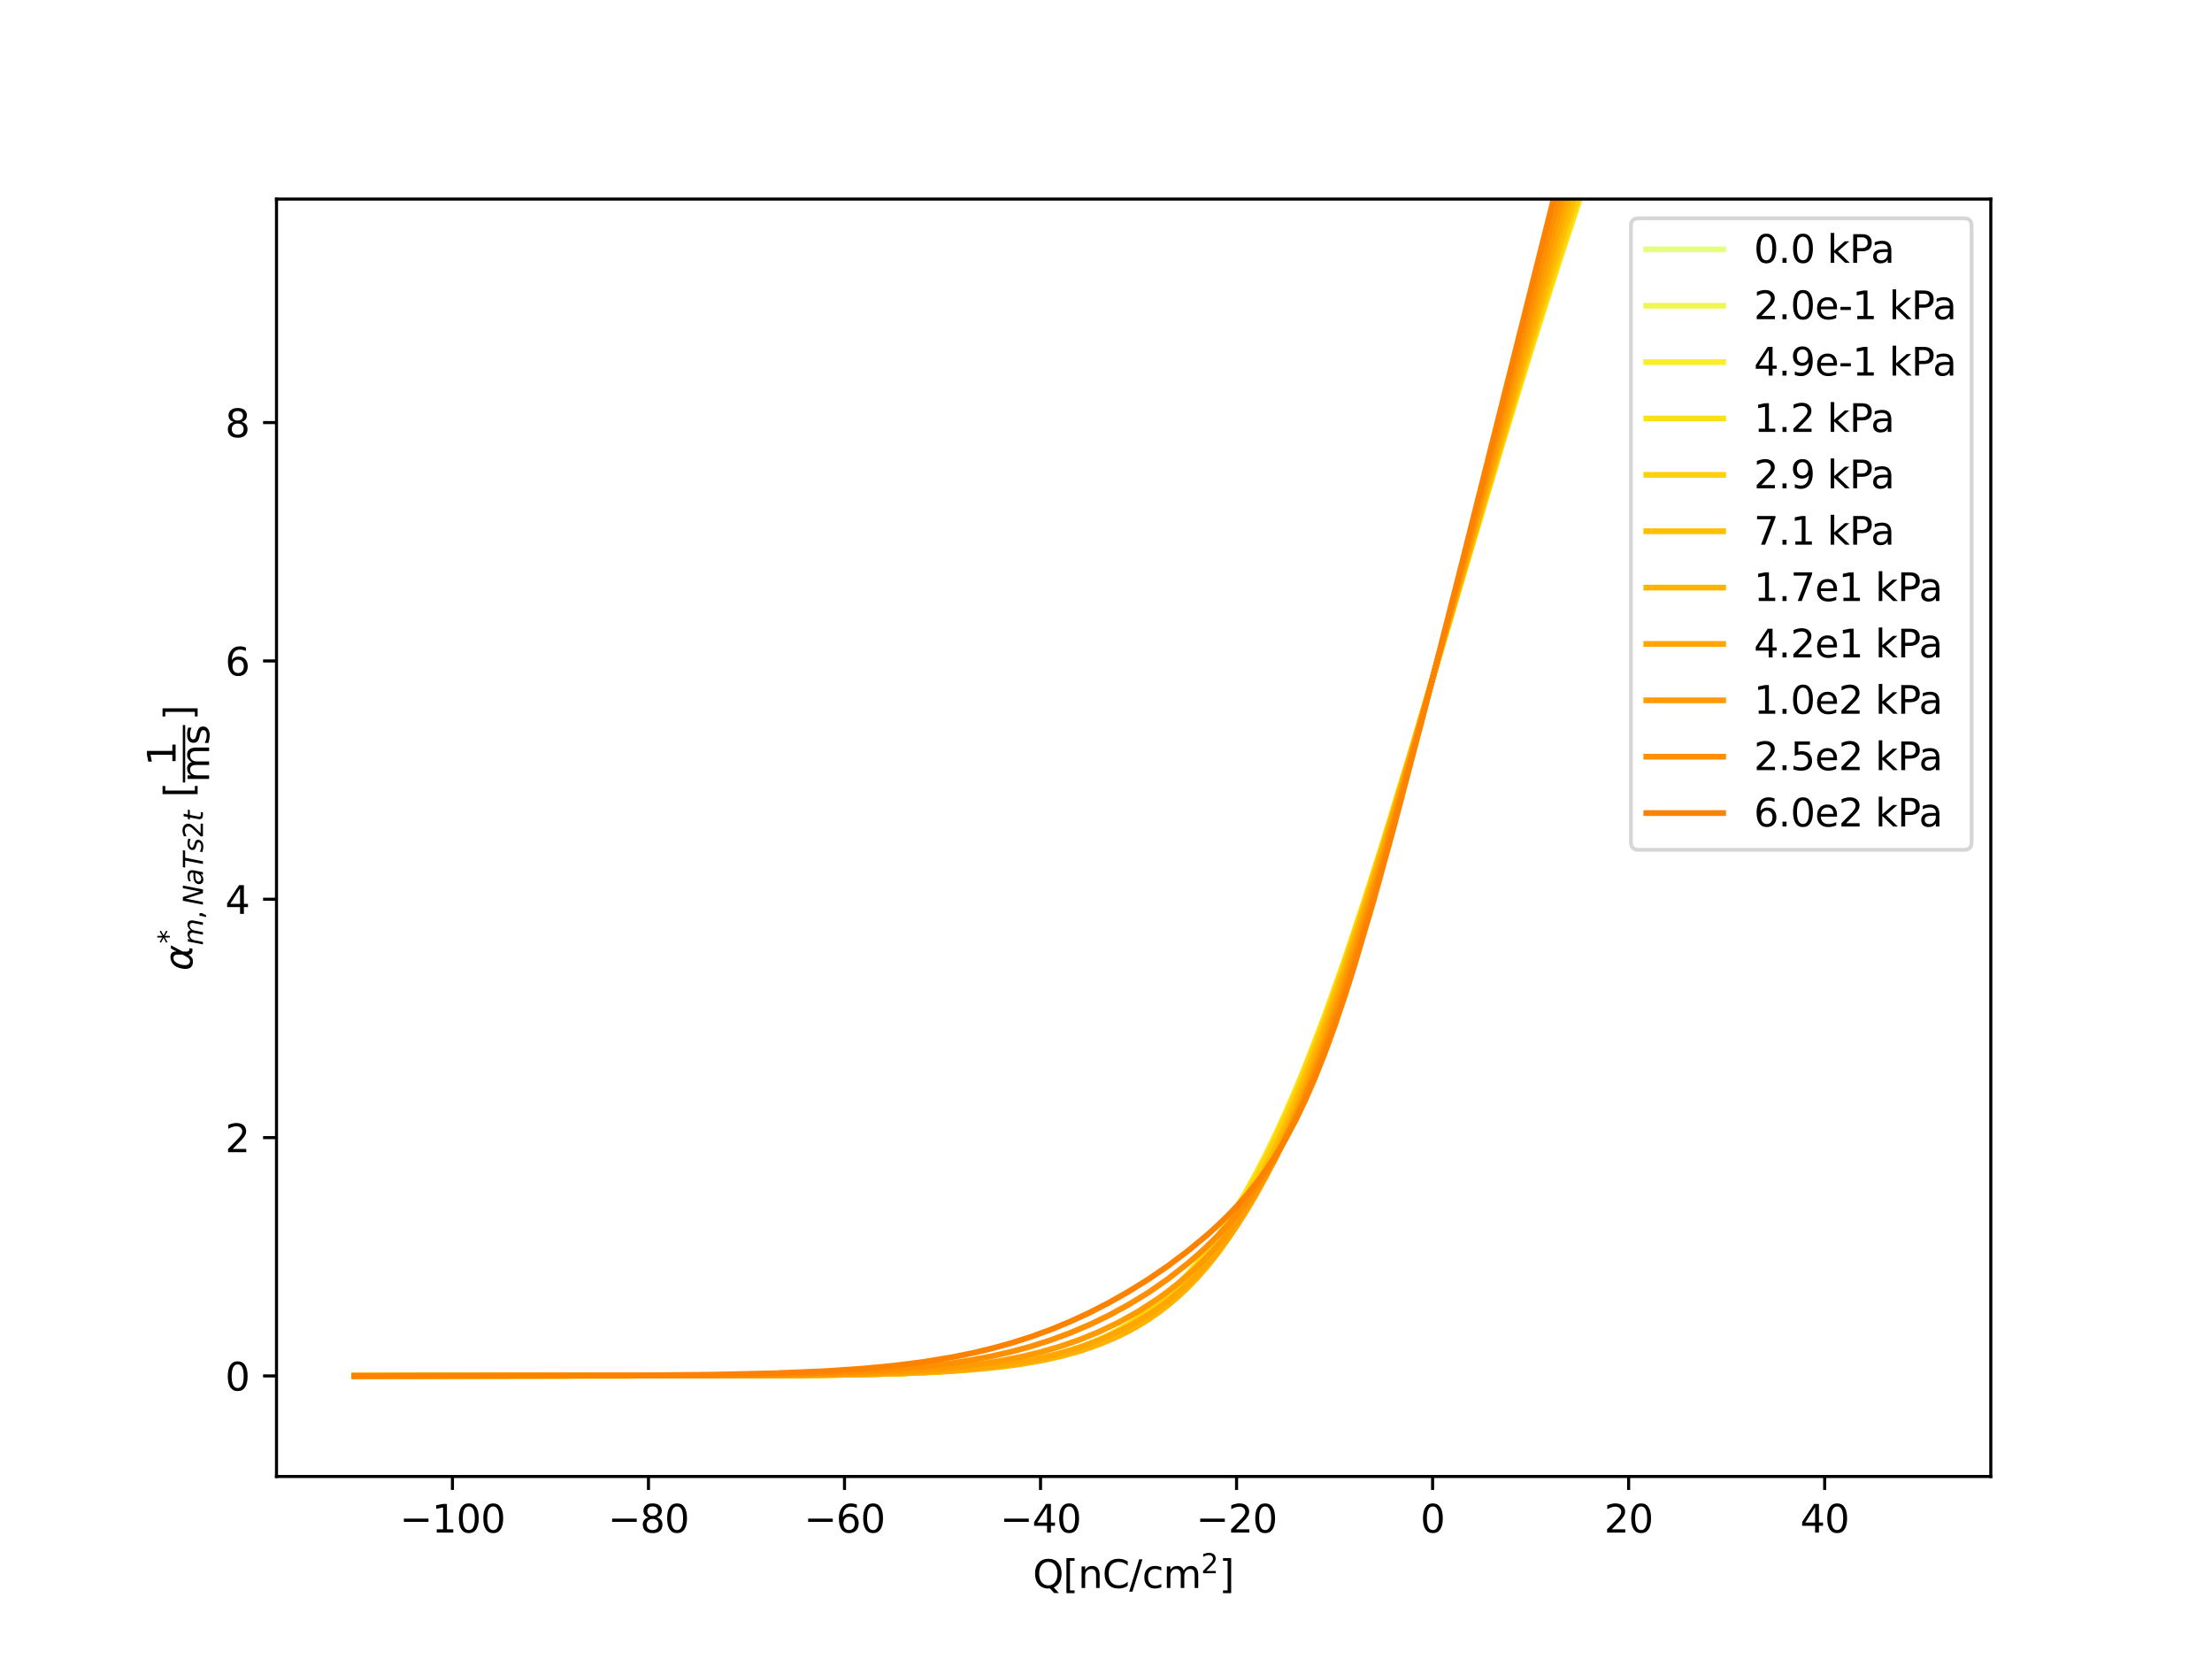 <?xml version="1.0" encoding="utf-8" standalone="no"?>
<!DOCTYPE svg PUBLIC "-//W3C//DTD SVG 1.1//EN"
  "http://www.w3.org/Graphics/SVG/1.1/DTD/svg11.dtd">
<svg xmlns:xlink="http://www.w3.org/1999/xlink" width="576pt" height="432pt" viewBox="0 0 576 432" xmlns="http://www.w3.org/2000/svg" version="1.1">
 <defs>
  <style type="text/css">*{stroke-linejoin: round; stroke-linecap: butt}</style>
 </defs>
 <g id="figure_1">
  <g id="patch_1">
   <path d="M 0 432 
L 576 432 
L 576 0 
L 0 0 
z
" style="fill: #ffffff"/>
  </g>
  <g id="axes_1">
   <g id="patch_2">
    <path d="M 72 384.48 
L 518.4 384.48 
L 518.4 51.84 
L 72 51.84 
z
" style="fill: #ffffff"/>
   </g>
   <g id="matplotlib.axis_1">
    <g id="xtick_1">
     <g id="line2d_1">
      <defs>
       <path id="m120354981e" d="M 0 0 
L 0 3.5 
" style="stroke: #000000; stroke-width: 0.8"/>
      </defs>
      <g>
       <use xlink:href="#m120354981e" x="117.814" y="384.48" style="stroke: #000000; stroke-width: 0.8"/>
      </g>
     </g>
     <g id="text_1">
      <!-- −100 -->
      <g transform="translate(104.08 399.078) scale(0.1 -0.1)">
       <defs>
        <path id="DejaVuSans-2212" d="M 678 2272 
L 4684 2272 
L 4684 1741 
L 678 1741 
L 678 2272 
z
" transform="scale(0.016)"/>
        <path id="DejaVuSans-31" d="M 794 531 
L 1825 531 
L 1825 4091 
L 703 3866 
L 703 4441 
L 1819 4666 
L 2450 4666 
L 2450 531 
L 3481 531 
L 3481 0 
L 794 0 
L 794 531 
z
" transform="scale(0.016)"/>
        <path id="DejaVuSans-30" d="M 2034 4250 
Q 1547 4250 1301 3770 
Q 1056 3291 1056 2328 
Q 1056 1369 1301 889 
Q 1547 409 2034 409 
Q 2525 409 2770 889 
Q 3016 1369 3016 2328 
Q 3016 3291 2770 3770 
Q 2525 4250 2034 4250 
z
M 2034 4750 
Q 2819 4750 3233 4129 
Q 3647 3509 3647 2328 
Q 3647 1150 3233 529 
Q 2819 -91 2034 -91 
Q 1250 -91 836 529 
Q 422 1150 422 2328 
Q 422 3509 836 4129 
Q 1250 4750 2034 4750 
z
" transform="scale(0.016)"/>
       </defs>
       <use xlink:href="#DejaVuSans-2212"/>
       <use xlink:href="#DejaVuSans-31" x="83.789"/>
       <use xlink:href="#DejaVuSans-30" x="147.412"/>
       <use xlink:href="#DejaVuSans-30" x="211.035"/>
      </g>
     </g>
    </g>
    <g id="xtick_2">
     <g id="line2d_2">
      <g>
       <use xlink:href="#m120354981e" x="168.86" y="384.48" style="stroke: #000000; stroke-width: 0.8"/>
      </g>
     </g>
     <g id="text_2">
      <!-- −80 -->
      <g transform="translate(158.308 399.078) scale(0.1 -0.1)">
       <defs>
        <path id="DejaVuSans-38" d="M 2034 2216 
Q 1584 2216 1326 1975 
Q 1069 1734 1069 1313 
Q 1069 891 1326 650 
Q 1584 409 2034 409 
Q 2484 409 2743 651 
Q 3003 894 3003 1313 
Q 3003 1734 2745 1975 
Q 2488 2216 2034 2216 
z
M 1403 2484 
Q 997 2584 770 2862 
Q 544 3141 544 3541 
Q 544 4100 942 4425 
Q 1341 4750 2034 4750 
Q 2731 4750 3128 4425 
Q 3525 4100 3525 3541 
Q 3525 3141 3298 2862 
Q 3072 2584 2669 2484 
Q 3125 2378 3379 2068 
Q 3634 1759 3634 1313 
Q 3634 634 3220 271 
Q 2806 -91 2034 -91 
Q 1263 -91 848 271 
Q 434 634 434 1313 
Q 434 1759 690 2068 
Q 947 2378 1403 2484 
z
M 1172 3481 
Q 1172 3119 1398 2916 
Q 1625 2713 2034 2713 
Q 2441 2713 2670 2916 
Q 2900 3119 2900 3481 
Q 2900 3844 2670 4047 
Q 2441 4250 2034 4250 
Q 1625 4250 1398 4047 
Q 1172 3844 1172 3481 
z
" transform="scale(0.016)"/>
       </defs>
       <use xlink:href="#DejaVuSans-2212"/>
       <use xlink:href="#DejaVuSans-38" x="83.789"/>
       <use xlink:href="#DejaVuSans-30" x="147.412"/>
      </g>
     </g>
    </g>
    <g id="xtick_3">
     <g id="line2d_3">
      <g>
       <use xlink:href="#m120354981e" x="219.907" y="384.48" style="stroke: #000000; stroke-width: 0.8"/>
      </g>
     </g>
     <g id="text_3">
      <!-- −60 -->
      <g transform="translate(209.354 399.078) scale(0.1 -0.1)">
       <defs>
        <path id="DejaVuSans-36" d="M 2113 2584 
Q 1688 2584 1439 2293 
Q 1191 2003 1191 1497 
Q 1191 994 1439 701 
Q 1688 409 2113 409 
Q 2538 409 2786 701 
Q 3034 994 3034 1497 
Q 3034 2003 2786 2293 
Q 2538 2584 2113 2584 
z
M 3366 4563 
L 3366 3988 
Q 3128 4100 2886 4159 
Q 2644 4219 2406 4219 
Q 1781 4219 1451 3797 
Q 1122 3375 1075 2522 
Q 1259 2794 1537 2939 
Q 1816 3084 2150 3084 
Q 2853 3084 3261 2657 
Q 3669 2231 3669 1497 
Q 3669 778 3244 343 
Q 2819 -91 2113 -91 
Q 1303 -91 875 529 
Q 447 1150 447 2328 
Q 447 3434 972 4092 
Q 1497 4750 2381 4750 
Q 2619 4750 2861 4703 
Q 3103 4656 3366 4563 
z
" transform="scale(0.016)"/>
       </defs>
       <use xlink:href="#DejaVuSans-2212"/>
       <use xlink:href="#DejaVuSans-36" x="83.789"/>
       <use xlink:href="#DejaVuSans-30" x="147.412"/>
      </g>
     </g>
    </g>
    <g id="xtick_4">
     <g id="line2d_4">
      <g>
       <use xlink:href="#m120354981e" x="270.953" y="384.48" style="stroke: #000000; stroke-width: 0.8"/>
      </g>
     </g>
     <g id="text_4">
      <!-- −40 -->
      <g transform="translate(260.401 399.078) scale(0.1 -0.1)">
       <defs>
        <path id="DejaVuSans-34" d="M 2419 4116 
L 825 1625 
L 2419 1625 
L 2419 4116 
z
M 2253 4666 
L 3047 4666 
L 3047 1625 
L 3713 1625 
L 3713 1100 
L 3047 1100 
L 3047 0 
L 2419 0 
L 2419 1100 
L 313 1100 
L 313 1709 
L 2253 4666 
z
" transform="scale(0.016)"/>
       </defs>
       <use xlink:href="#DejaVuSans-2212"/>
       <use xlink:href="#DejaVuSans-34" x="83.789"/>
       <use xlink:href="#DejaVuSans-30" x="147.412"/>
      </g>
     </g>
    </g>
    <g id="xtick_5">
     <g id="line2d_5">
      <g>
       <use xlink:href="#m120354981e" x="321.999" y="384.48" style="stroke: #000000; stroke-width: 0.8"/>
      </g>
     </g>
     <g id="text_5">
      <!-- −20 -->
      <g transform="translate(311.447 399.078) scale(0.1 -0.1)">
       <defs>
        <path id="DejaVuSans-32" d="M 1228 531 
L 3431 531 
L 3431 0 
L 469 0 
L 469 531 
Q 828 903 1448 1529 
Q 2069 2156 2228 2338 
Q 2531 2678 2651 2914 
Q 2772 3150 2772 3378 
Q 2772 3750 2511 3984 
Q 2250 4219 1831 4219 
Q 1534 4219 1204 4116 
Q 875 4013 500 3803 
L 500 4441 
Q 881 4594 1212 4672 
Q 1544 4750 1819 4750 
Q 2544 4750 2975 4387 
Q 3406 4025 3406 3419 
Q 3406 3131 3298 2873 
Q 3191 2616 2906 2266 
Q 2828 2175 2409 1742 
Q 1991 1309 1228 531 
z
" transform="scale(0.016)"/>
       </defs>
       <use xlink:href="#DejaVuSans-2212"/>
       <use xlink:href="#DejaVuSans-32" x="83.789"/>
       <use xlink:href="#DejaVuSans-30" x="147.412"/>
      </g>
     </g>
    </g>
    <g id="xtick_6">
     <g id="line2d_6">
      <g>
       <use xlink:href="#m120354981e" x="373.046" y="384.48" style="stroke: #000000; stroke-width: 0.8"/>
      </g>
     </g>
     <g id="text_6">
      <!-- 0 -->
      <g transform="translate(369.864 399.078) scale(0.1 -0.1)">
       <use xlink:href="#DejaVuSans-30"/>
      </g>
     </g>
    </g>
    <g id="xtick_7">
     <g id="line2d_7">
      <g>
       <use xlink:href="#m120354981e" x="424.092" y="384.48" style="stroke: #000000; stroke-width: 0.8"/>
      </g>
     </g>
     <g id="text_7">
      <!-- 20 -->
      <g transform="translate(417.729 399.078) scale(0.1 -0.1)">
       <use xlink:href="#DejaVuSans-32"/>
       <use xlink:href="#DejaVuSans-30" x="63.623"/>
      </g>
     </g>
    </g>
    <g id="xtick_8">
     <g id="line2d_8">
      <g>
       <use xlink:href="#m120354981e" x="475.138" y="384.48" style="stroke: #000000; stroke-width: 0.8"/>
      </g>
     </g>
     <g id="text_8">
      <!-- 40 -->
      <g transform="translate(468.776 399.078) scale(0.1 -0.1)">
       <use xlink:href="#DejaVuSans-34"/>
       <use xlink:href="#DejaVuSans-30" x="63.623"/>
      </g>
     </g>
    </g>
    <g id="text_9">
     <!-- $\mathrm{Q [nC/cm^2]}$ -->
     <g transform="translate(268.95 413.578) scale(0.1 -0.1)">
      <defs>
       <path id="DejaVuSans-51" d="M 2522 4238 
Q 1834 4238 1429 3725 
Q 1025 3213 1025 2328 
Q 1025 1447 1429 934 
Q 1834 422 2522 422 
Q 3209 422 3611 934 
Q 4013 1447 4013 2328 
Q 4013 3213 3611 3725 
Q 3209 4238 2522 4238 
z
M 3406 84 
L 4238 -825 
L 3475 -825 
L 2784 -78 
Q 2681 -84 2626 -87 
Q 2572 -91 2522 -91 
Q 1538 -91 948 567 
Q 359 1225 359 2328 
Q 359 3434 948 4092 
Q 1538 4750 2522 4750 
Q 3503 4750 4090 4092 
Q 4678 3434 4678 2328 
Q 4678 1516 4351 937 
Q 4025 359 3406 84 
z
" transform="scale(0.016)"/>
       <path id="DejaVuSans-5b" d="M 550 4863 
L 1875 4863 
L 1875 4416 
L 1125 4416 
L 1125 -397 
L 1875 -397 
L 1875 -844 
L 550 -844 
L 550 4863 
z
" transform="scale(0.016)"/>
       <path id="DejaVuSans-6e" d="M 3513 2113 
L 3513 0 
L 2938 0 
L 2938 2094 
Q 2938 2591 2744 2837 
Q 2550 3084 2163 3084 
Q 1697 3084 1428 2787 
Q 1159 2491 1159 1978 
L 1159 0 
L 581 0 
L 581 3500 
L 1159 3500 
L 1159 2956 
Q 1366 3272 1645 3428 
Q 1925 3584 2291 3584 
Q 2894 3584 3203 3211 
Q 3513 2838 3513 2113 
z
" transform="scale(0.016)"/>
       <path id="DejaVuSans-43" d="M 4122 4306 
L 4122 3641 
Q 3803 3938 3442 4084 
Q 3081 4231 2675 4231 
Q 1875 4231 1450 3742 
Q 1025 3253 1025 2328 
Q 1025 1406 1450 917 
Q 1875 428 2675 428 
Q 3081 428 3442 575 
Q 3803 722 4122 1019 
L 4122 359 
Q 3791 134 3420 21 
Q 3050 -91 2638 -91 
Q 1578 -91 968 557 
Q 359 1206 359 2328 
Q 359 3453 968 4101 
Q 1578 4750 2638 4750 
Q 3056 4750 3426 4639 
Q 3797 4528 4122 4306 
z
" transform="scale(0.016)"/>
       <path id="DejaVuSans-2f" d="M 1625 4666 
L 2156 4666 
L 531 -594 
L 0 -594 
L 1625 4666 
z
" transform="scale(0.016)"/>
       <path id="DejaVuSans-63" d="M 3122 3366 
L 3122 2828 
Q 2878 2963 2633 3030 
Q 2388 3097 2138 3097 
Q 1578 3097 1268 2742 
Q 959 2388 959 1747 
Q 959 1106 1268 751 
Q 1578 397 2138 397 
Q 2388 397 2633 464 
Q 2878 531 3122 666 
L 3122 134 
Q 2881 22 2623 -34 
Q 2366 -91 2075 -91 
Q 1284 -91 818 406 
Q 353 903 353 1747 
Q 353 2603 823 3093 
Q 1294 3584 2113 3584 
Q 2378 3584 2631 3529 
Q 2884 3475 3122 3366 
z
" transform="scale(0.016)"/>
       <path id="DejaVuSans-6d" d="M 3328 2828 
Q 3544 3216 3844 3400 
Q 4144 3584 4550 3584 
Q 5097 3584 5394 3201 
Q 5691 2819 5691 2113 
L 5691 0 
L 5113 0 
L 5113 2094 
Q 5113 2597 4934 2840 
Q 4756 3084 4391 3084 
Q 3944 3084 3684 2787 
Q 3425 2491 3425 1978 
L 3425 0 
L 2847 0 
L 2847 2094 
Q 2847 2600 2669 2842 
Q 2491 3084 2119 3084 
Q 1678 3084 1418 2786 
Q 1159 2488 1159 1978 
L 1159 0 
L 581 0 
L 581 3500 
L 1159 3500 
L 1159 2956 
Q 1356 3278 1631 3431 
Q 1906 3584 2284 3584 
Q 2666 3584 2933 3390 
Q 3200 3197 3328 2828 
z
" transform="scale(0.016)"/>
       <path id="DejaVuSans-5d" d="M 1947 4863 
L 1947 -844 
L 622 -844 
L 622 -397 
L 1369 -397 
L 1369 4416 
L 622 4416 
L 622 4863 
L 1947 4863 
z
" transform="scale(0.016)"/>
      </defs>
      <use xlink:href="#DejaVuSans-51" transform="translate(0 0.766)"/>
      <use xlink:href="#DejaVuSans-5b" transform="translate(78.711 0.766)"/>
      <use xlink:href="#DejaVuSans-6e" transform="translate(117.725 0.766)"/>
      <use xlink:href="#DejaVuSans-43" transform="translate(181.104 0.766)"/>
      <use xlink:href="#DejaVuSans-2f" transform="translate(250.928 0.766)"/>
      <use xlink:href="#DejaVuSans-63" transform="translate(284.619 0.766)"/>
      <use xlink:href="#DejaVuSans-6d" transform="translate(339.6 0.766)"/>
      <use xlink:href="#DejaVuSans-32" transform="translate(437.969 39.047) scale(0.7)"/>
      <use xlink:href="#DejaVuSans-5d" transform="translate(485.239 0.766)"/>
     </g>
    </g>
   </g>
   <g id="matplotlib.axis_2">
    <g id="ytick_1">
     <g id="line2d_9">
      <defs>
       <path id="m176df1e72d" d="M 0 0 
L -3.5 0 
" style="stroke: #000000; stroke-width: 0.8"/>
      </defs>
      <g>
       <use xlink:href="#m176df1e72d" x="72" y="358.29" style="stroke: #000000; stroke-width: 0.8"/>
      </g>
     </g>
     <g id="text_10">
      <!-- 0 -->
      <g transform="translate(58.638 362.089) scale(0.1 -0.1)">
       <use xlink:href="#DejaVuSans-30"/>
      </g>
     </g>
    </g>
    <g id="ytick_2">
     <g id="line2d_10">
      <g>
       <use xlink:href="#m176df1e72d" x="72" y="296.228" style="stroke: #000000; stroke-width: 0.8"/>
      </g>
     </g>
     <g id="text_11">
      <!-- 2 -->
      <g transform="translate(58.638 300.027) scale(0.1 -0.1)">
       <use xlink:href="#DejaVuSans-32"/>
      </g>
     </g>
    </g>
    <g id="ytick_3">
     <g id="line2d_11">
      <g>
       <use xlink:href="#m176df1e72d" x="72" y="234.166" style="stroke: #000000; stroke-width: 0.8"/>
      </g>
     </g>
     <g id="text_12">
      <!-- 4 -->
      <g transform="translate(58.638 237.965) scale(0.1 -0.1)">
       <use xlink:href="#DejaVuSans-34"/>
      </g>
     </g>
    </g>
    <g id="ytick_4">
     <g id="line2d_12">
      <g>
       <use xlink:href="#m176df1e72d" x="72" y="172.104" style="stroke: #000000; stroke-width: 0.8"/>
      </g>
     </g>
     <g id="text_13">
      <!-- 6 -->
      <g transform="translate(58.638 175.903) scale(0.1 -0.1)">
       <use xlink:href="#DejaVuSans-36"/>
      </g>
     </g>
    </g>
    <g id="ytick_5">
     <g id="line2d_13">
      <g>
       <use xlink:href="#m176df1e72d" x="72" y="110.042" style="stroke: #000000; stroke-width: 0.8"/>
      </g>
     </g>
     <g id="text_14">
      <!-- 8 -->
      <g transform="translate(58.638 113.841) scale(0.1 -0.1)">
       <use xlink:href="#DejaVuSans-38"/>
      </g>
     </g>
    </g>
    <g id="text_15">
     <!-- ${\alpha}_{m, NaTs2t}^{*}$ $\mathrm{[\dfrac{1}{ms}]}$ -->
     <g transform="translate(50.138 252.76) rotate(-90) scale(0.1 -0.1)">
      <defs>
       <path id="DejaVuSans-Oblique-3b1" d="M 2619 1628 
L 2622 2350 
Q 2625 3088 2069 3091 
Q 1653 3094 1394 2747 
Q 1069 2319 959 1747 
Q 825 1059 994 731 
Q 1169 397 1547 397 
Q 1966 397 2319 1063 
L 2619 1628 
z
M 2166 3578 
Q 3141 3594 3128 2584 
Q 3128 2584 3616 3500 
L 4128 3500 
L 3119 1603 
L 3109 919 
Q 3109 766 3194 638 
Q 3291 488 3391 488 
L 3669 488 
L 3575 0 
L 3228 0 
Q 2934 0 2722 263 
Q 2622 394 2619 669 
Q 2416 334 2066 50 
Q 1900 -81 1453 -78 
Q 722 -72 456 397 
Q 184 884 353 1747 
Q 534 2675 1009 3097 
Q 1544 3569 2166 3578 
z
" transform="scale(0.016)"/>
       <path id="DejaVuSans-2a" d="M 3009 3897 
L 1888 3291 
L 3009 2681 
L 2828 2375 
L 1778 3009 
L 1778 1831 
L 1422 1831 
L 1422 3009 
L 372 2375 
L 191 2681 
L 1313 3291 
L 191 3897 
L 372 4206 
L 1422 3572 
L 1422 4750 
L 1778 4750 
L 1778 3572 
L 2828 4206 
L 3009 3897 
z
" transform="scale(0.016)"/>
       <path id="DejaVuSans-Oblique-6d" d="M 5747 2113 
L 5338 0 
L 4763 0 
L 5166 2094 
Q 5191 2228 5203 2325 
Q 5216 2422 5216 2491 
Q 5216 2772 5059 2928 
Q 4903 3084 4622 3084 
Q 4203 3084 3875 2770 
Q 3547 2456 3450 1953 
L 3066 0 
L 2491 0 
L 2900 2094 
Q 2925 2209 2937 2307 
Q 2950 2406 2950 2484 
Q 2950 2769 2794 2926 
Q 2638 3084 2363 3084 
Q 1938 3084 1609 2770 
Q 1281 2456 1184 1953 
L 800 0 
L 225 0 
L 909 3500 
L 1484 3500 
L 1375 2956 
Q 1609 3263 1923 3423 
Q 2238 3584 2597 3584 
Q 2978 3584 3223 3384 
Q 3469 3184 3519 2828 
Q 3781 3197 4126 3390 
Q 4472 3584 4856 3584 
Q 5306 3584 5551 3325 
Q 5797 3066 5797 2591 
Q 5797 2488 5784 2364 
Q 5772 2241 5747 2113 
z
" transform="scale(0.016)"/>
       <path id="DejaVuSans-2c" d="M 750 794 
L 1409 794 
L 1409 256 
L 897 -744 
L 494 -744 
L 750 256 
L 750 794 
z
" transform="scale(0.016)"/>
       <path id="DejaVuSans-Oblique-4e" d="M 1081 4666 
L 1931 4666 
L 3219 666 
L 4000 4666 
L 4616 4666 
L 3706 0 
L 2853 0 
L 1569 4025 
L 788 0 
L 172 0 
L 1081 4666 
z
" transform="scale(0.016)"/>
       <path id="DejaVuSans-Oblique-61" d="M 3438 1997 
L 3047 0 
L 2472 0 
L 2578 531 
Q 2325 219 2001 64 
Q 1678 -91 1281 -91 
Q 834 -91 548 182 
Q 263 456 263 884 
Q 263 1497 752 1853 
Q 1241 2209 2100 2209 
L 2900 2209 
L 2931 2363 
Q 2938 2388 2941 2417 
Q 2944 2447 2944 2509 
Q 2944 2788 2717 2942 
Q 2491 3097 2081 3097 
Q 1800 3097 1504 3025 
Q 1209 2953 897 2809 
L 997 3341 
Q 1322 3463 1633 3523 
Q 1944 3584 2234 3584 
Q 2853 3584 3176 3315 
Q 3500 3047 3500 2534 
Q 3500 2431 3484 2292 
Q 3469 2153 3438 1997 
z
M 2816 1759 
L 2241 1759 
Q 1534 1759 1195 1570 
Q 856 1381 856 984 
Q 856 709 1029 553 
Q 1203 397 1509 397 
Q 1978 397 2328 733 
Q 2678 1069 2791 1631 
L 2816 1759 
z
" transform="scale(0.016)"/>
       <path id="DejaVuSans-Oblique-54" d="M 378 4666 
L 4325 4666 
L 4225 4134 
L 2559 4134 
L 1759 0 
L 1125 0 
L 1925 4134 
L 275 4134 
L 378 4666 
z
" transform="scale(0.016)"/>
       <path id="DejaVuSans-Oblique-73" d="M 3200 3397 
L 3091 2853 
Q 2863 2978 2609 3040 
Q 2356 3103 2088 3103 
Q 1634 3103 1373 2948 
Q 1113 2794 1113 2528 
Q 1113 2219 1719 2053 
Q 1766 2041 1788 2034 
L 1972 1978 
Q 2547 1819 2739 1644 
Q 2931 1469 2931 1166 
Q 2931 609 2489 259 
Q 2047 -91 1331 -91 
Q 1053 -91 747 -37 
Q 441 16 72 128 
L 184 722 
Q 500 559 806 475 
Q 1113 391 1394 391 
Q 1816 391 2080 572 
Q 2344 753 2344 1031 
Q 2344 1331 1650 1516 
L 1591 1531 
L 1394 1581 
Q 956 1697 753 1886 
Q 550 2075 550 2369 
Q 550 2928 970 3256 
Q 1391 3584 2113 3584 
Q 2397 3584 2667 3537 
Q 2938 3491 3200 3397 
z
" transform="scale(0.016)"/>
       <path id="DejaVuSans-Oblique-74" d="M 2706 3500 
L 2619 3053 
L 1472 3053 
L 1100 1153 
Q 1081 1047 1072 975 
Q 1063 903 1063 863 
Q 1063 663 1183 572 
Q 1303 481 1569 481 
L 2150 481 
L 2053 0 
L 1503 0 
Q 991 0 739 200 
Q 488 400 488 806 
Q 488 878 497 964 
Q 506 1050 525 1153 
L 897 3053 
L 409 3053 
L 500 3500 
L 978 3500 
L 1172 4494 
L 1747 4494 
L 1556 3500 
L 2706 3500 
z
" transform="scale(0.016)"/>
       <path id="DejaVuSans-20" transform="scale(0.016)"/>
       <path id="DejaVuSans-73" d="M 2834 3397 
L 2834 2853 
Q 2591 2978 2328 3040 
Q 2066 3103 1784 3103 
Q 1356 3103 1142 2972 
Q 928 2841 928 2578 
Q 928 2378 1081 2264 
Q 1234 2150 1697 2047 
L 1894 2003 
Q 2506 1872 2764 1633 
Q 3022 1394 3022 966 
Q 3022 478 2636 193 
Q 2250 -91 1575 -91 
Q 1294 -91 989 -36 
Q 684 19 347 128 
L 347 722 
Q 666 556 975 473 
Q 1284 391 1588 391 
Q 1994 391 2212 530 
Q 2431 669 2431 922 
Q 2431 1156 2273 1281 
Q 2116 1406 1581 1522 
L 1381 1569 
Q 847 1681 609 1914 
Q 372 2147 372 2553 
Q 372 3047 722 3315 
Q 1072 3584 1716 3584 
Q 2034 3584 2315 3537 
Q 2597 3491 2834 3397 
z
" transform="scale(0.016)"/>
      </defs>
      <use xlink:href="#DejaVuSans-Oblique-3b1" transform="translate(0 0.297)"/>
      <use xlink:href="#DejaVuSans-2a" transform="translate(70.59 38.578) scale(0.7)"/>
      <use xlink:href="#DejaVuSans-Oblique-6d" transform="translate(65.918 -27.047) scale(0.7)"/>
      <use xlink:href="#DejaVuSans-2c" transform="translate(134.106 -27.047) scale(0.7)"/>
      <use xlink:href="#DejaVuSans-Oblique-4e" transform="translate(169.995 -27.047) scale(0.7)"/>
      <use xlink:href="#DejaVuSans-Oblique-61" transform="translate(222.358 -27.047) scale(0.7)"/>
      <use xlink:href="#DejaVuSans-Oblique-54" transform="translate(265.254 -27.047) scale(0.7)"/>
      <use xlink:href="#DejaVuSans-Oblique-73" transform="translate(308.013 -27.047) scale(0.7)"/>
      <use xlink:href="#DejaVuSans-32" transform="translate(344.482 -27.047) scale(0.7)"/>
      <use xlink:href="#DejaVuSans-Oblique-74" transform="translate(389.019 -27.047) scale(0.7)"/>
      <use xlink:href="#DejaVuSans-20" transform="translate(419.199 0.297)"/>
      <use xlink:href="#DejaVuSans-5b" transform="translate(450.986 0.297)"/>
      <use xlink:href="#DejaVuSans-31" transform="translate(533 44.094)"/>
      <use xlink:href="#DejaVuSans-6d" transform="translate(490 -43.156)"/>
      <use xlink:href="#DejaVuSans-73" transform="translate(587.412 -43.156)"/>
      <use xlink:href="#DejaVuSans-5d" transform="translate(652.012 0.297)"/>
      <path d="M 490 19.094 
L 490 25.344 
L 639.512 25.344 
L 639.512 19.094 
L 490 19.094 
z
"/>
     </g>
    </g>
   </g>
   <g id="line2d_14">
    <path d="M 92.291 358.29 
L 199.488 358.188 
L 219.907 357.985 
L 232.668 357.687 
L 242.878 357.252 
L 250.534 356.736 
L 258.191 355.973 
L 263.296 355.275 
L 268.401 354.378 
L 273.505 353.231 
L 278.61 351.773 
L 283.715 349.933 
L 286.267 348.844 
L 288.819 347.628 
L 291.372 346.273 
L 293.924 344.767 
L 296.476 343.097 
L 299.028 341.249 
L 301.581 339.21 
L 304.133 336.967 
L 306.685 334.506 
L 309.238 331.814 
L 311.79 328.878 
L 314.342 325.686 
L 316.895 322.225 
L 319.447 318.485 
L 321.999 314.456 
L 324.552 310.13 
L 327.104 305.499 
L 329.656 300.56 
L 332.209 295.309 
L 334.761 289.746 
L 337.313 283.873 
L 339.866 277.695 
L 344.97 264.463 
L 350.075 250.15 
L 355.179 234.901 
L 360.284 218.886 
L 367.941 193.826 
L 380.703 150.744 
L 390.912 116.439 
L 398.569 91.428 
L 406.226 67.331 
L 413.883 44.27 
L 421.54 22.228 
L 429.197 1.1 
L 429.978 -1 
L 429.978 -1 
" clip-path="url(#p757c80b255)" style="fill: none; stroke: #e4ff7a; stroke-width: 1.5; stroke-linecap: square"/>
   </g>
   <g id="line2d_15">
    <path d="M 92.291 358.29 
L 199.488 358.188 
L 219.907 357.985 
L 232.668 357.687 
L 242.878 357.252 
L 250.534 356.736 
L 258.191 355.973 
L 263.296 355.275 
L 268.401 354.378 
L 273.505 353.231 
L 278.61 351.773 
L 283.715 349.933 
L 286.267 348.845 
L 288.819 347.629 
L 291.372 346.274 
L 293.924 344.768 
L 296.476 343.098 
L 299.028 341.25 
L 301.581 339.212 
L 304.133 336.969 
L 306.685 334.509 
L 309.238 331.817 
L 311.79 328.882 
L 314.342 325.69 
L 316.895 322.229 
L 319.447 318.49 
L 321.999 314.462 
L 324.552 310.136 
L 327.104 305.506 
L 329.656 300.567 
L 332.209 295.316 
L 334.761 289.753 
L 337.313 283.88 
L 339.866 277.702 
L 344.97 264.469 
L 350.075 250.155 
L 355.179 234.904 
L 360.284 218.888 
L 367.941 193.827 
L 380.703 150.743 
L 390.912 116.436 
L 398.569 91.422 
L 406.226 67.322 
L 413.883 44.259 
L 421.54 22.217 
L 429.197 1.09 
L 429.974 -1 
L 429.974 -1 
" clip-path="url(#p757c80b255)" style="fill: none; stroke: #eff654; stroke-width: 1.5; stroke-linecap: square"/>
   </g>
   <g id="line2d_16">
    <path d="M 92.291 358.29 
L 199.488 358.188 
L 219.907 357.985 
L 232.668 357.687 
L 242.878 357.252 
L 250.534 356.736 
L 258.191 355.973 
L 263.296 355.275 
L 268.401 354.378 
L 273.505 353.232 
L 278.61 351.775 
L 283.715 349.935 
L 286.267 348.847 
L 288.819 347.632 
L 291.372 346.278 
L 293.924 344.773 
L 296.476 343.104 
L 299.028 341.258 
L 301.581 339.221 
L 304.133 336.98 
L 306.685 334.522 
L 309.238 331.832 
L 311.79 328.899 
L 314.342 325.71 
L 316.895 322.252 
L 319.447 318.515 
L 321.999 314.489 
L 324.552 310.166 
L 327.104 305.538 
L 329.656 300.601 
L 332.209 295.351 
L 334.761 289.788 
L 337.313 283.914 
L 339.866 277.735 
L 344.97 264.497 
L 350.075 250.177 
L 355.179 234.92 
L 360.284 218.898 
L 367.941 193.83 
L 380.703 150.737 
L 390.912 116.418 
L 398.569 91.392 
L 406.226 67.278 
L 413.883 44.205 
L 421.54 22.161 
L 429.197 1.037 
L 429.954 -1 
L 429.954 -1 
" clip-path="url(#p757c80b255)" style="fill: none; stroke: #f9ed2f; stroke-width: 1.5; stroke-linecap: square"/>
   </g>
   <g id="line2d_17">
    <path d="M 92.291 358.29 
L 199.488 358.188 
L 219.907 357.985 
L 232.668 357.687 
L 242.878 357.252 
L 250.534 356.737 
L 258.191 355.975 
L 263.296 355.278 
L 268.401 354.382 
L 273.505 353.237 
L 278.61 351.783 
L 283.715 349.949 
L 286.267 348.864 
L 288.819 347.653 
L 291.372 346.303 
L 293.924 344.804 
L 296.476 343.141 
L 299.028 341.302 
L 301.581 339.274 
L 304.133 337.044 
L 306.685 334.597 
L 309.238 331.92 
L 311.79 329.001 
L 314.342 325.827 
L 316.895 322.385 
L 319.447 318.663 
L 321.999 314.652 
L 324.552 310.342 
L 327.104 305.725 
L 329.656 300.795 
L 332.209 295.549 
L 334.761 289.985 
L 337.313 284.106 
L 339.866 277.917 
L 344.97 264.65 
L 350.075 250.295 
L 355.179 235.003 
L 360.284 218.951 
L 367.941 193.849 
L 380.703 150.707 
L 390.912 116.325 
L 398.569 91.227 
L 406.226 67.032 
L 411.33 51.487 
L 416.435 36.426 
L 424.092 14.695 
L 429.839 -1 
L 429.839 -1 
" clip-path="url(#p757c80b255)" style="fill: none; stroke: #ffe015; stroke-width: 1.5; stroke-linecap: square"/>
   </g>
   <g id="line2d_18">
    <path d="M 92.291 358.29 
L 199.488 358.188 
L 219.907 357.985 
L 232.668 357.687 
L 242.878 357.254 
L 250.534 356.741 
L 258.191 355.983 
L 263.296 355.291 
L 268.401 354.403 
L 273.505 353.271 
L 278.61 351.836 
L 283.715 350.03 
L 286.267 348.964 
L 288.819 347.775 
L 291.372 346.454 
L 293.924 344.987 
L 296.476 343.364 
L 299.028 341.571 
L 301.581 339.596 
L 304.133 337.425 
L 306.685 335.044 
L 309.238 332.439 
L 311.79 329.595 
L 314.342 326.497 
L 316.895 323.127 
L 319.447 319.472 
L 321.999 315.516 
L 324.552 311.246 
L 327.104 306.652 
L 329.656 301.727 
L 332.209 296.466 
L 334.761 290.869 
L 337.313 284.942 
L 339.866 278.693 
L 344.97 265.282 
L 350.075 250.773 
L 355.179 235.339 
L 360.284 219.167 
L 367.941 193.926 
L 378.15 159.296 
L 393.464 107.406 
L 401.121 82.248 
L 408.778 57.988 
L 413.883 42.419 
L 418.987 27.38 
L 424.092 12.879 
L 429.157 -1 
L 429.157 -1 
" clip-path="url(#p757c80b255)" style="fill: none; stroke: #ffd00b; stroke-width: 1.5; stroke-linecap: square"/>
   </g>
   <g id="line2d_19">
    <path d="M 92.291 358.29 
L 199.488 358.188 
L 219.907 357.986 
L 232.668 357.691 
L 242.878 357.266 
L 250.534 356.766 
L 258.191 356.034 
L 263.296 355.374 
L 268.401 354.536 
L 273.505 353.481 
L 278.61 352.162 
L 283.715 350.523 
L 288.819 348.492 
L 291.372 347.302 
L 293.924 345.977 
L 296.476 344.504 
L 299.028 342.866 
L 301.581 341.046 
L 304.133 339.026 
L 306.685 336.788 
L 309.238 334.313 
L 311.79 331.581 
L 314.342 328.572 
L 316.895 325.268 
L 319.447 321.652 
L 321.999 317.707 
L 324.552 313.421 
L 327.104 308.784 
L 329.656 303.79 
L 332.209 298.438 
L 334.761 292.732 
L 337.313 286.679 
L 339.866 280.292 
L 344.97 266.586 
L 350.075 251.782 
L 355.179 236.073 
L 360.284 219.657 
L 367.941 194.11 
L 378.15 159.107 
L 396.016 97.696 
L 403.673 71.999 
L 411.33 46.982 
L 418.987 22.833 
L 424.092 7.306 
L 426.896 -1 
L 426.896 -1 
" clip-path="url(#p757c80b255)" style="fill: none; stroke: #ffbf01; stroke-width: 1.5; stroke-linecap: square"/>
   </g>
   <g id="line2d_20">
    <path d="M 92.291 358.29 
L 199.488 358.188 
L 222.459 357.949 
L 235.221 357.632 
L 245.43 357.183 
L 253.087 356.658 
L 260.744 355.893 
L 265.848 355.201 
L 270.953 354.322 
L 276.058 353.208 
L 281.162 351.807 
L 286.267 350.053 
L 291.372 347.868 
L 293.924 346.586 
L 296.476 345.16 
L 299.028 343.576 
L 301.581 341.818 
L 304.133 339.87 
L 306.685 337.712 
L 309.238 335.325 
L 311.79 332.688 
L 314.342 329.78 
L 316.895 326.579 
L 319.447 323.063 
L 321.999 319.214 
L 324.552 315.012 
L 327.104 310.445 
L 329.656 305.502 
L 332.209 300.178 
L 334.761 294.475 
L 337.313 288.399 
L 339.866 281.965 
L 342.418 275.189 
L 347.522 260.707 
L 352.627 245.167 
L 357.732 228.798 
L 365.389 203.146 
L 375.598 167.767 
L 406.226 60.63 
L 416.435 25.959 
L 424.581 -1 
L 424.581 -1 
" clip-path="url(#p757c80b255)" style="fill: none; stroke: #ffb300; stroke-width: 1.5; stroke-linecap: square"/>
   </g>
   <g id="line2d_21">
    <path d="M 92.291 358.29 
L 196.936 358.189 
L 217.354 357.986 
L 230.116 357.69 
L 240.325 357.267 
L 247.982 356.774 
L 255.639 356.061 
L 260.744 355.422 
L 265.848 354.618 
L 270.953 353.613 
L 276.058 352.367 
L 281.162 350.833 
L 286.267 348.959 
L 291.372 346.685 
L 293.924 345.377 
L 296.476 343.941 
L 299.028 342.367 
L 301.581 340.641 
L 304.133 338.75 
L 306.685 336.676 
L 309.238 334.403 
L 311.79 331.91 
L 314.342 329.175 
L 316.895 326.173 
L 319.447 322.878 
L 321.999 319.266 
L 324.552 315.309 
L 327.104 310.986 
L 329.656 306.276 
L 332.209 301.165 
L 334.761 295.645 
L 337.313 289.715 
L 339.866 283.385 
L 342.418 276.669 
L 344.97 269.591 
L 350.075 254.465 
L 355.179 238.268 
L 360.284 221.268 
L 367.941 194.767 
L 378.15 158.426 
L 416.435 21.193 
L 422.755 -1 
L 422.755 -1 
" clip-path="url(#p757c80b255)" style="fill: none; stroke: #ffa700; stroke-width: 1.5; stroke-linecap: square"/>
   </g>
   <g id="line2d_22">
    <path d="M 92.291 358.289 
L 189.279 358.183 
L 209.697 357.973 
L 222.459 357.675 
L 232.668 357.257 
L 240.325 356.779 
L 247.982 356.1 
L 255.639 355.15 
L 260.744 354.325 
L 265.848 353.314 
L 270.953 352.085 
L 276.058 350.606 
L 281.162 348.841 
L 286.267 346.755 
L 291.372 344.308 
L 296.476 341.455 
L 301.581 338.14 
L 304.133 336.286 
L 306.685 334.286 
L 309.238 332.125 
L 311.79 329.785 
L 314.342 327.245 
L 316.895 324.481 
L 319.447 321.465 
L 321.999 318.166 
L 324.552 314.551 
L 327.104 310.586 
L 329.656 306.24 
L 332.209 301.482 
L 334.761 296.292 
L 337.313 290.654 
L 339.866 284.566 
L 342.418 278.034 
L 344.97 271.078 
L 347.522 263.725 
L 352.627 247.974 
L 357.732 231.105 
L 362.836 213.435 
L 370.493 185.992 
L 383.255 139.083 
L 421.136 -1 
L 421.136 -1 
" clip-path="url(#p757c80b255)" style="fill: none; stroke: #ff9b00; stroke-width: 1.5; stroke-linecap: square"/>
   </g>
   <g id="line2d_23">
    <path d="M 92.291 358.289 
L 176.517 358.183 
L 199.488 357.948 
L 214.802 357.564 
L 225.011 357.107 
L 232.668 356.601 
L 240.325 355.901 
L 247.982 354.947 
L 253.087 354.137 
L 258.191 353.16 
L 263.296 351.995 
L 268.401 350.617 
L 273.505 348.993 
L 278.61 347.112 
L 283.715 344.949 
L 288.819 342.484 
L 293.924 339.693 
L 299.028 336.576 
L 304.133 333.026 
L 309.238 329.035 
L 311.79 326.842 
L 314.342 324.495 
L 316.895 321.971 
L 319.447 319.244 
L 321.999 316.28 
L 324.552 313.043 
L 327.104 309.491 
L 329.656 305.58 
L 332.209 301.266 
L 334.761 296.508 
L 337.313 291.274 
L 339.866 285.541 
L 342.418 279.302 
L 344.97 272.565 
L 347.522 265.351 
L 350.075 257.696 
L 355.179 241.249 
L 360.284 223.624 
L 365.389 205.201 
L 373.046 176.689 
L 385.807 128.162 
L 419.552 -1 
L 419.552 -1 
" clip-path="url(#p757c80b255)" style="fill: none; stroke: #fd8f00; stroke-width: 1.5; stroke-linecap: square"/>
   </g>
   <g id="line2d_24">
    <path d="M 92.291 358.287 
L 163.756 358.173 
L 186.727 357.942 
L 202.04 357.585 
L 214.802 357.045 
L 225.011 356.357 
L 232.668 355.627 
L 240.325 354.662 
L 247.982 353.4 
L 253.087 352.365 
L 258.191 351.153 
L 263.296 349.74 
L 268.401 348.116 
L 273.505 346.265 
L 278.61 344.162 
L 283.715 341.808 
L 288.819 339.185 
L 293.924 336.292 
L 299.028 333.116 
L 304.133 329.633 
L 309.238 325.798 
L 314.342 321.583 
L 316.895 319.276 
L 319.447 316.815 
L 321.999 314.168 
L 324.552 311.296 
L 327.104 308.155 
L 329.656 304.693 
L 332.209 300.853 
L 334.761 296.579 
L 337.313 291.815 
L 339.866 286.515 
L 342.418 280.65 
L 344.97 274.22 
L 347.522 267.212 
L 350.075 259.666 
L 352.627 251.628 
L 357.732 234.319 
L 362.836 215.784 
L 370.493 186.62 
L 380.703 146.58 
L 408.778 35.052 
L 417.846 -1 
L 417.846 -1 
" clip-path="url(#p757c80b255)" style="fill: none; stroke: #fc8200; stroke-width: 1.5; stroke-linecap: square"/>
   </g>
   <g id="patch_3">
    <path d="M 72 384.48 
L 72 51.84 
" style="fill: none; stroke: #000000; stroke-width: 0.8; stroke-linejoin: miter; stroke-linecap: square"/>
   </g>
   <g id="patch_4">
    <path d="M 518.4 384.48 
L 518.4 51.84 
" style="fill: none; stroke: #000000; stroke-width: 0.8; stroke-linejoin: miter; stroke-linecap: square"/>
   </g>
   <g id="patch_5">
    <path d="M 72 384.48 
L 518.4 384.48 
" style="fill: none; stroke: #000000; stroke-width: 0.8; stroke-linejoin: miter; stroke-linecap: square"/>
   </g>
   <g id="patch_6">
    <path d="M 72 51.84 
L 518.4 51.84 
" style="fill: none; stroke: #000000; stroke-width: 0.8; stroke-linejoin: miter; stroke-linecap: square"/>
   </g>
   <g id="legend_1">
    <g id="patch_7">
     <path d="M 426.697 221.299 
L 511.4 221.299 
Q 513.4 221.299 513.4 219.299 
L 513.4 58.84 
Q 513.4 56.84 511.4 56.84 
L 426.697 56.84 
Q 424.697 56.84 424.697 58.84 
L 424.697 219.299 
Q 424.697 221.299 426.697 221.299 
z
" style="fill: #ffffff; opacity: 0.8; stroke: #cccccc; stroke-linejoin: miter"/>
    </g>
    <g id="line2d_25">
     <path d="M 428.697 64.938 
L 438.697 64.938 
L 448.697 64.938 
" style="fill: none; stroke: #e4ff7a; stroke-width: 1.5; stroke-linecap: square"/>
    </g>
    <g id="text_16">
     <!-- 0.0 kPa -->
     <g transform="translate(456.697 68.438) scale(0.1 -0.1)">
      <defs>
       <path id="DejaVuSans-2e" d="M 684 794 
L 1344 794 
L 1344 0 
L 684 0 
L 684 794 
z
" transform="scale(0.016)"/>
       <path id="DejaVuSans-6b" d="M 581 4863 
L 1159 4863 
L 1159 1991 
L 2875 3500 
L 3609 3500 
L 1753 1863 
L 3688 0 
L 2938 0 
L 1159 1709 
L 1159 0 
L 581 0 
L 581 4863 
z
" transform="scale(0.016)"/>
       <path id="DejaVuSans-50" d="M 1259 4147 
L 1259 2394 
L 2053 2394 
Q 2494 2394 2734 2622 
Q 2975 2850 2975 3272 
Q 2975 3691 2734 3919 
Q 2494 4147 2053 4147 
L 1259 4147 
z
M 628 4666 
L 2053 4666 
Q 2838 4666 3239 4311 
Q 3641 3956 3641 3272 
Q 3641 2581 3239 2228 
Q 2838 1875 2053 1875 
L 1259 1875 
L 1259 0 
L 628 0 
L 628 4666 
z
" transform="scale(0.016)"/>
       <path id="DejaVuSans-61" d="M 2194 1759 
Q 1497 1759 1228 1600 
Q 959 1441 959 1056 
Q 959 750 1161 570 
Q 1363 391 1709 391 
Q 2188 391 2477 730 
Q 2766 1069 2766 1631 
L 2766 1759 
L 2194 1759 
z
M 3341 1997 
L 3341 0 
L 2766 0 
L 2766 531 
Q 2569 213 2275 61 
Q 1981 -91 1556 -91 
Q 1019 -91 701 211 
Q 384 513 384 1019 
Q 384 1609 779 1909 
Q 1175 2209 1959 2209 
L 2766 2209 
L 2766 2266 
Q 2766 2663 2505 2880 
Q 2244 3097 1772 3097 
Q 1472 3097 1187 3025 
Q 903 2953 641 2809 
L 641 3341 
Q 956 3463 1253 3523 
Q 1550 3584 1831 3584 
Q 2591 3584 2966 3190 
Q 3341 2797 3341 1997 
z
" transform="scale(0.016)"/>
      </defs>
      <use xlink:href="#DejaVuSans-30"/>
      <use xlink:href="#DejaVuSans-2e" x="63.623"/>
      <use xlink:href="#DejaVuSans-30" x="95.41"/>
      <use xlink:href="#DejaVuSans-20" x="159.033"/>
      <use xlink:href="#DejaVuSans-6b" x="190.82"/>
      <use xlink:href="#DejaVuSans-50" x="248.73"/>
      <use xlink:href="#DejaVuSans-61" x="304.533"/>
     </g>
    </g>
    <g id="line2d_26">
     <path d="M 428.697 79.617 
L 438.697 79.617 
L 448.697 79.617 
" style="fill: none; stroke: #eff654; stroke-width: 1.5; stroke-linecap: square"/>
    </g>
    <g id="text_17">
     <!-- 2.0e-1 kPa -->
     <g transform="translate(456.697 83.117) scale(0.1 -0.1)">
      <defs>
       <path id="DejaVuSans-65" d="M 3597 1894 
L 3597 1613 
L 953 1613 
Q 991 1019 1311 708 
Q 1631 397 2203 397 
Q 2534 397 2845 478 
Q 3156 559 3463 722 
L 3463 178 
Q 3153 47 2828 -22 
Q 2503 -91 2169 -91 
Q 1331 -91 842 396 
Q 353 884 353 1716 
Q 353 2575 817 3079 
Q 1281 3584 2069 3584 
Q 2775 3584 3186 3129 
Q 3597 2675 3597 1894 
z
M 3022 2063 
Q 3016 2534 2758 2815 
Q 2500 3097 2075 3097 
Q 1594 3097 1305 2825 
Q 1016 2553 972 2059 
L 3022 2063 
z
" transform="scale(0.016)"/>
       <path id="DejaVuSans-2d" d="M 313 2009 
L 1997 2009 
L 1997 1497 
L 313 1497 
L 313 2009 
z
" transform="scale(0.016)"/>
      </defs>
      <use xlink:href="#DejaVuSans-32"/>
      <use xlink:href="#DejaVuSans-2e" x="63.623"/>
      <use xlink:href="#DejaVuSans-30" x="95.41"/>
      <use xlink:href="#DejaVuSans-65" x="159.033"/>
      <use xlink:href="#DejaVuSans-2d" x="220.557"/>
      <use xlink:href="#DejaVuSans-31" x="256.641"/>
      <use xlink:href="#DejaVuSans-20" x="320.264"/>
      <use xlink:href="#DejaVuSans-6b" x="352.051"/>
      <use xlink:href="#DejaVuSans-50" x="409.961"/>
      <use xlink:href="#DejaVuSans-61" x="465.764"/>
     </g>
    </g>
    <g id="line2d_27">
     <path d="M 428.697 94.295 
L 438.697 94.295 
L 448.697 94.295 
" style="fill: none; stroke: #f9ed2f; stroke-width: 1.5; stroke-linecap: square"/>
    </g>
    <g id="text_18">
     <!-- 4.9e-1 kPa -->
     <g transform="translate(456.697 97.795) scale(0.1 -0.1)">
      <defs>
       <path id="DejaVuSans-39" d="M 703 97 
L 703 672 
Q 941 559 1184 500 
Q 1428 441 1663 441 
Q 2288 441 2617 861 
Q 2947 1281 2994 2138 
Q 2813 1869 2534 1725 
Q 2256 1581 1919 1581 
Q 1219 1581 811 2004 
Q 403 2428 403 3163 
Q 403 3881 828 4315 
Q 1253 4750 1959 4750 
Q 2769 4750 3195 4129 
Q 3622 3509 3622 2328 
Q 3622 1225 3098 567 
Q 2575 -91 1691 -91 
Q 1453 -91 1209 -44 
Q 966 3 703 97 
z
M 1959 2075 
Q 2384 2075 2632 2365 
Q 2881 2656 2881 3163 
Q 2881 3666 2632 3958 
Q 2384 4250 1959 4250 
Q 1534 4250 1286 3958 
Q 1038 3666 1038 3163 
Q 1038 2656 1286 2365 
Q 1534 2075 1959 2075 
z
" transform="scale(0.016)"/>
      </defs>
      <use xlink:href="#DejaVuSans-34"/>
      <use xlink:href="#DejaVuSans-2e" x="63.623"/>
      <use xlink:href="#DejaVuSans-39" x="95.41"/>
      <use xlink:href="#DejaVuSans-65" x="159.033"/>
      <use xlink:href="#DejaVuSans-2d" x="220.557"/>
      <use xlink:href="#DejaVuSans-31" x="256.641"/>
      <use xlink:href="#DejaVuSans-20" x="320.264"/>
      <use xlink:href="#DejaVuSans-6b" x="352.051"/>
      <use xlink:href="#DejaVuSans-50" x="409.961"/>
      <use xlink:href="#DejaVuSans-61" x="465.764"/>
     </g>
    </g>
    <g id="line2d_28">
     <path d="M 428.697 108.973 
L 438.697 108.973 
L 448.697 108.973 
" style="fill: none; stroke: #ffe015; stroke-width: 1.5; stroke-linecap: square"/>
    </g>
    <g id="text_19">
     <!-- 1.2 kPa -->
     <g transform="translate(456.697 112.473) scale(0.1 -0.1)">
      <use xlink:href="#DejaVuSans-31"/>
      <use xlink:href="#DejaVuSans-2e" x="63.623"/>
      <use xlink:href="#DejaVuSans-32" x="95.41"/>
      <use xlink:href="#DejaVuSans-20" x="159.033"/>
      <use xlink:href="#DejaVuSans-6b" x="190.82"/>
      <use xlink:href="#DejaVuSans-50" x="248.73"/>
      <use xlink:href="#DejaVuSans-61" x="304.533"/>
     </g>
    </g>
    <g id="line2d_29">
     <path d="M 428.697 123.651 
L 438.697 123.651 
L 448.697 123.651 
" style="fill: none; stroke: #ffd00b; stroke-width: 1.5; stroke-linecap: square"/>
    </g>
    <g id="text_20">
     <!-- 2.9 kPa -->
     <g transform="translate(456.697 127.151) scale(0.1 -0.1)">
      <use xlink:href="#DejaVuSans-32"/>
      <use xlink:href="#DejaVuSans-2e" x="63.623"/>
      <use xlink:href="#DejaVuSans-39" x="95.41"/>
      <use xlink:href="#DejaVuSans-20" x="159.033"/>
      <use xlink:href="#DejaVuSans-6b" x="190.82"/>
      <use xlink:href="#DejaVuSans-50" x="248.73"/>
      <use xlink:href="#DejaVuSans-61" x="304.533"/>
     </g>
    </g>
    <g id="line2d_30">
     <path d="M 428.697 138.329 
L 438.697 138.329 
L 448.697 138.329 
" style="fill: none; stroke: #ffbf01; stroke-width: 1.5; stroke-linecap: square"/>
    </g>
    <g id="text_21">
     <!-- 7.1 kPa -->
     <g transform="translate(456.697 141.829) scale(0.1 -0.1)">
      <defs>
       <path id="DejaVuSans-37" d="M 525 4666 
L 3525 4666 
L 3525 4397 
L 1831 0 
L 1172 0 
L 2766 4134 
L 525 4134 
L 525 4666 
z
" transform="scale(0.016)"/>
      </defs>
      <use xlink:href="#DejaVuSans-37"/>
      <use xlink:href="#DejaVuSans-2e" x="63.623"/>
      <use xlink:href="#DejaVuSans-31" x="95.41"/>
      <use xlink:href="#DejaVuSans-20" x="159.033"/>
      <use xlink:href="#DejaVuSans-6b" x="190.82"/>
      <use xlink:href="#DejaVuSans-50" x="248.73"/>
      <use xlink:href="#DejaVuSans-61" x="304.533"/>
     </g>
    </g>
    <g id="line2d_31">
     <path d="M 428.697 153.007 
L 438.697 153.007 
L 448.697 153.007 
" style="fill: none; stroke: #ffb300; stroke-width: 1.5; stroke-linecap: square"/>
    </g>
    <g id="text_22">
     <!-- 1.7e1 kPa -->
     <g transform="translate(456.697 156.507) scale(0.1 -0.1)">
      <use xlink:href="#DejaVuSans-31"/>
      <use xlink:href="#DejaVuSans-2e" x="63.623"/>
      <use xlink:href="#DejaVuSans-37" x="95.41"/>
      <use xlink:href="#DejaVuSans-65" x="159.033"/>
      <use xlink:href="#DejaVuSans-31" x="220.557"/>
      <use xlink:href="#DejaVuSans-20" x="284.18"/>
      <use xlink:href="#DejaVuSans-6b" x="315.967"/>
      <use xlink:href="#DejaVuSans-50" x="373.877"/>
      <use xlink:href="#DejaVuSans-61" x="429.68"/>
     </g>
    </g>
    <g id="line2d_32">
     <path d="M 428.697 167.685 
L 438.697 167.685 
L 448.697 167.685 
" style="fill: none; stroke: #ffa700; stroke-width: 1.5; stroke-linecap: square"/>
    </g>
    <g id="text_23">
     <!-- 4.2e1 kPa -->
     <g transform="translate(456.697 171.185) scale(0.1 -0.1)">
      <use xlink:href="#DejaVuSans-34"/>
      <use xlink:href="#DejaVuSans-2e" x="63.623"/>
      <use xlink:href="#DejaVuSans-32" x="95.41"/>
      <use xlink:href="#DejaVuSans-65" x="159.033"/>
      <use xlink:href="#DejaVuSans-31" x="220.557"/>
      <use xlink:href="#DejaVuSans-20" x="284.18"/>
      <use xlink:href="#DejaVuSans-6b" x="315.967"/>
      <use xlink:href="#DejaVuSans-50" x="373.877"/>
      <use xlink:href="#DejaVuSans-61" x="429.68"/>
     </g>
    </g>
    <g id="line2d_33">
     <path d="M 428.697 182.363 
L 438.697 182.363 
L 448.697 182.363 
" style="fill: none; stroke: #ff9b00; stroke-width: 1.5; stroke-linecap: square"/>
    </g>
    <g id="text_24">
     <!-- 1.0e2 kPa -->
     <g transform="translate(456.697 185.863) scale(0.1 -0.1)">
      <use xlink:href="#DejaVuSans-31"/>
      <use xlink:href="#DejaVuSans-2e" x="63.623"/>
      <use xlink:href="#DejaVuSans-30" x="95.41"/>
      <use xlink:href="#DejaVuSans-65" x="159.033"/>
      <use xlink:href="#DejaVuSans-32" x="220.557"/>
      <use xlink:href="#DejaVuSans-20" x="284.18"/>
      <use xlink:href="#DejaVuSans-6b" x="315.967"/>
      <use xlink:href="#DejaVuSans-50" x="373.877"/>
      <use xlink:href="#DejaVuSans-61" x="429.68"/>
     </g>
    </g>
    <g id="line2d_34">
     <path d="M 428.697 197.042 
L 438.697 197.042 
L 448.697 197.042 
" style="fill: none; stroke: #fd8f00; stroke-width: 1.5; stroke-linecap: square"/>
    </g>
    <g id="text_25">
     <!-- 2.5e2 kPa -->
     <g transform="translate(456.697 200.542) scale(0.1 -0.1)">
      <defs>
       <path id="DejaVuSans-35" d="M 691 4666 
L 3169 4666 
L 3169 4134 
L 1269 4134 
L 1269 2991 
Q 1406 3038 1543 3061 
Q 1681 3084 1819 3084 
Q 2600 3084 3056 2656 
Q 3513 2228 3513 1497 
Q 3513 744 3044 326 
Q 2575 -91 1722 -91 
Q 1428 -91 1123 -41 
Q 819 9 494 109 
L 494 744 
Q 775 591 1075 516 
Q 1375 441 1709 441 
Q 2250 441 2565 725 
Q 2881 1009 2881 1497 
Q 2881 1984 2565 2268 
Q 2250 2553 1709 2553 
Q 1456 2553 1204 2497 
Q 953 2441 691 2322 
L 691 4666 
z
" transform="scale(0.016)"/>
      </defs>
      <use xlink:href="#DejaVuSans-32"/>
      <use xlink:href="#DejaVuSans-2e" x="63.623"/>
      <use xlink:href="#DejaVuSans-35" x="95.41"/>
      <use xlink:href="#DejaVuSans-65" x="159.033"/>
      <use xlink:href="#DejaVuSans-32" x="220.557"/>
      <use xlink:href="#DejaVuSans-20" x="284.18"/>
      <use xlink:href="#DejaVuSans-6b" x="315.967"/>
      <use xlink:href="#DejaVuSans-50" x="373.877"/>
      <use xlink:href="#DejaVuSans-61" x="429.68"/>
     </g>
    </g>
    <g id="line2d_35">
     <path d="M 428.697 211.72 
L 438.697 211.72 
L 448.697 211.72 
" style="fill: none; stroke: #fc8200; stroke-width: 1.5; stroke-linecap: square"/>
    </g>
    <g id="text_26">
     <!-- 6.0e2 kPa -->
     <g transform="translate(456.697 215.22) scale(0.1 -0.1)">
      <use xlink:href="#DejaVuSans-36"/>
      <use xlink:href="#DejaVuSans-2e" x="63.623"/>
      <use xlink:href="#DejaVuSans-30" x="95.41"/>
      <use xlink:href="#DejaVuSans-65" x="159.033"/>
      <use xlink:href="#DejaVuSans-32" x="220.557"/>
      <use xlink:href="#DejaVuSans-20" x="284.18"/>
      <use xlink:href="#DejaVuSans-6b" x="315.967"/>
      <use xlink:href="#DejaVuSans-50" x="373.877"/>
      <use xlink:href="#DejaVuSans-61" x="429.68"/>
     </g>
    </g>
   </g>
  </g>
 </g>
 <defs>
  <clipPath id="p757c80b255">
   <rect x="72" y="51.84" width="446.4" height="332.64"/>
  </clipPath>
 </defs>
</svg>

